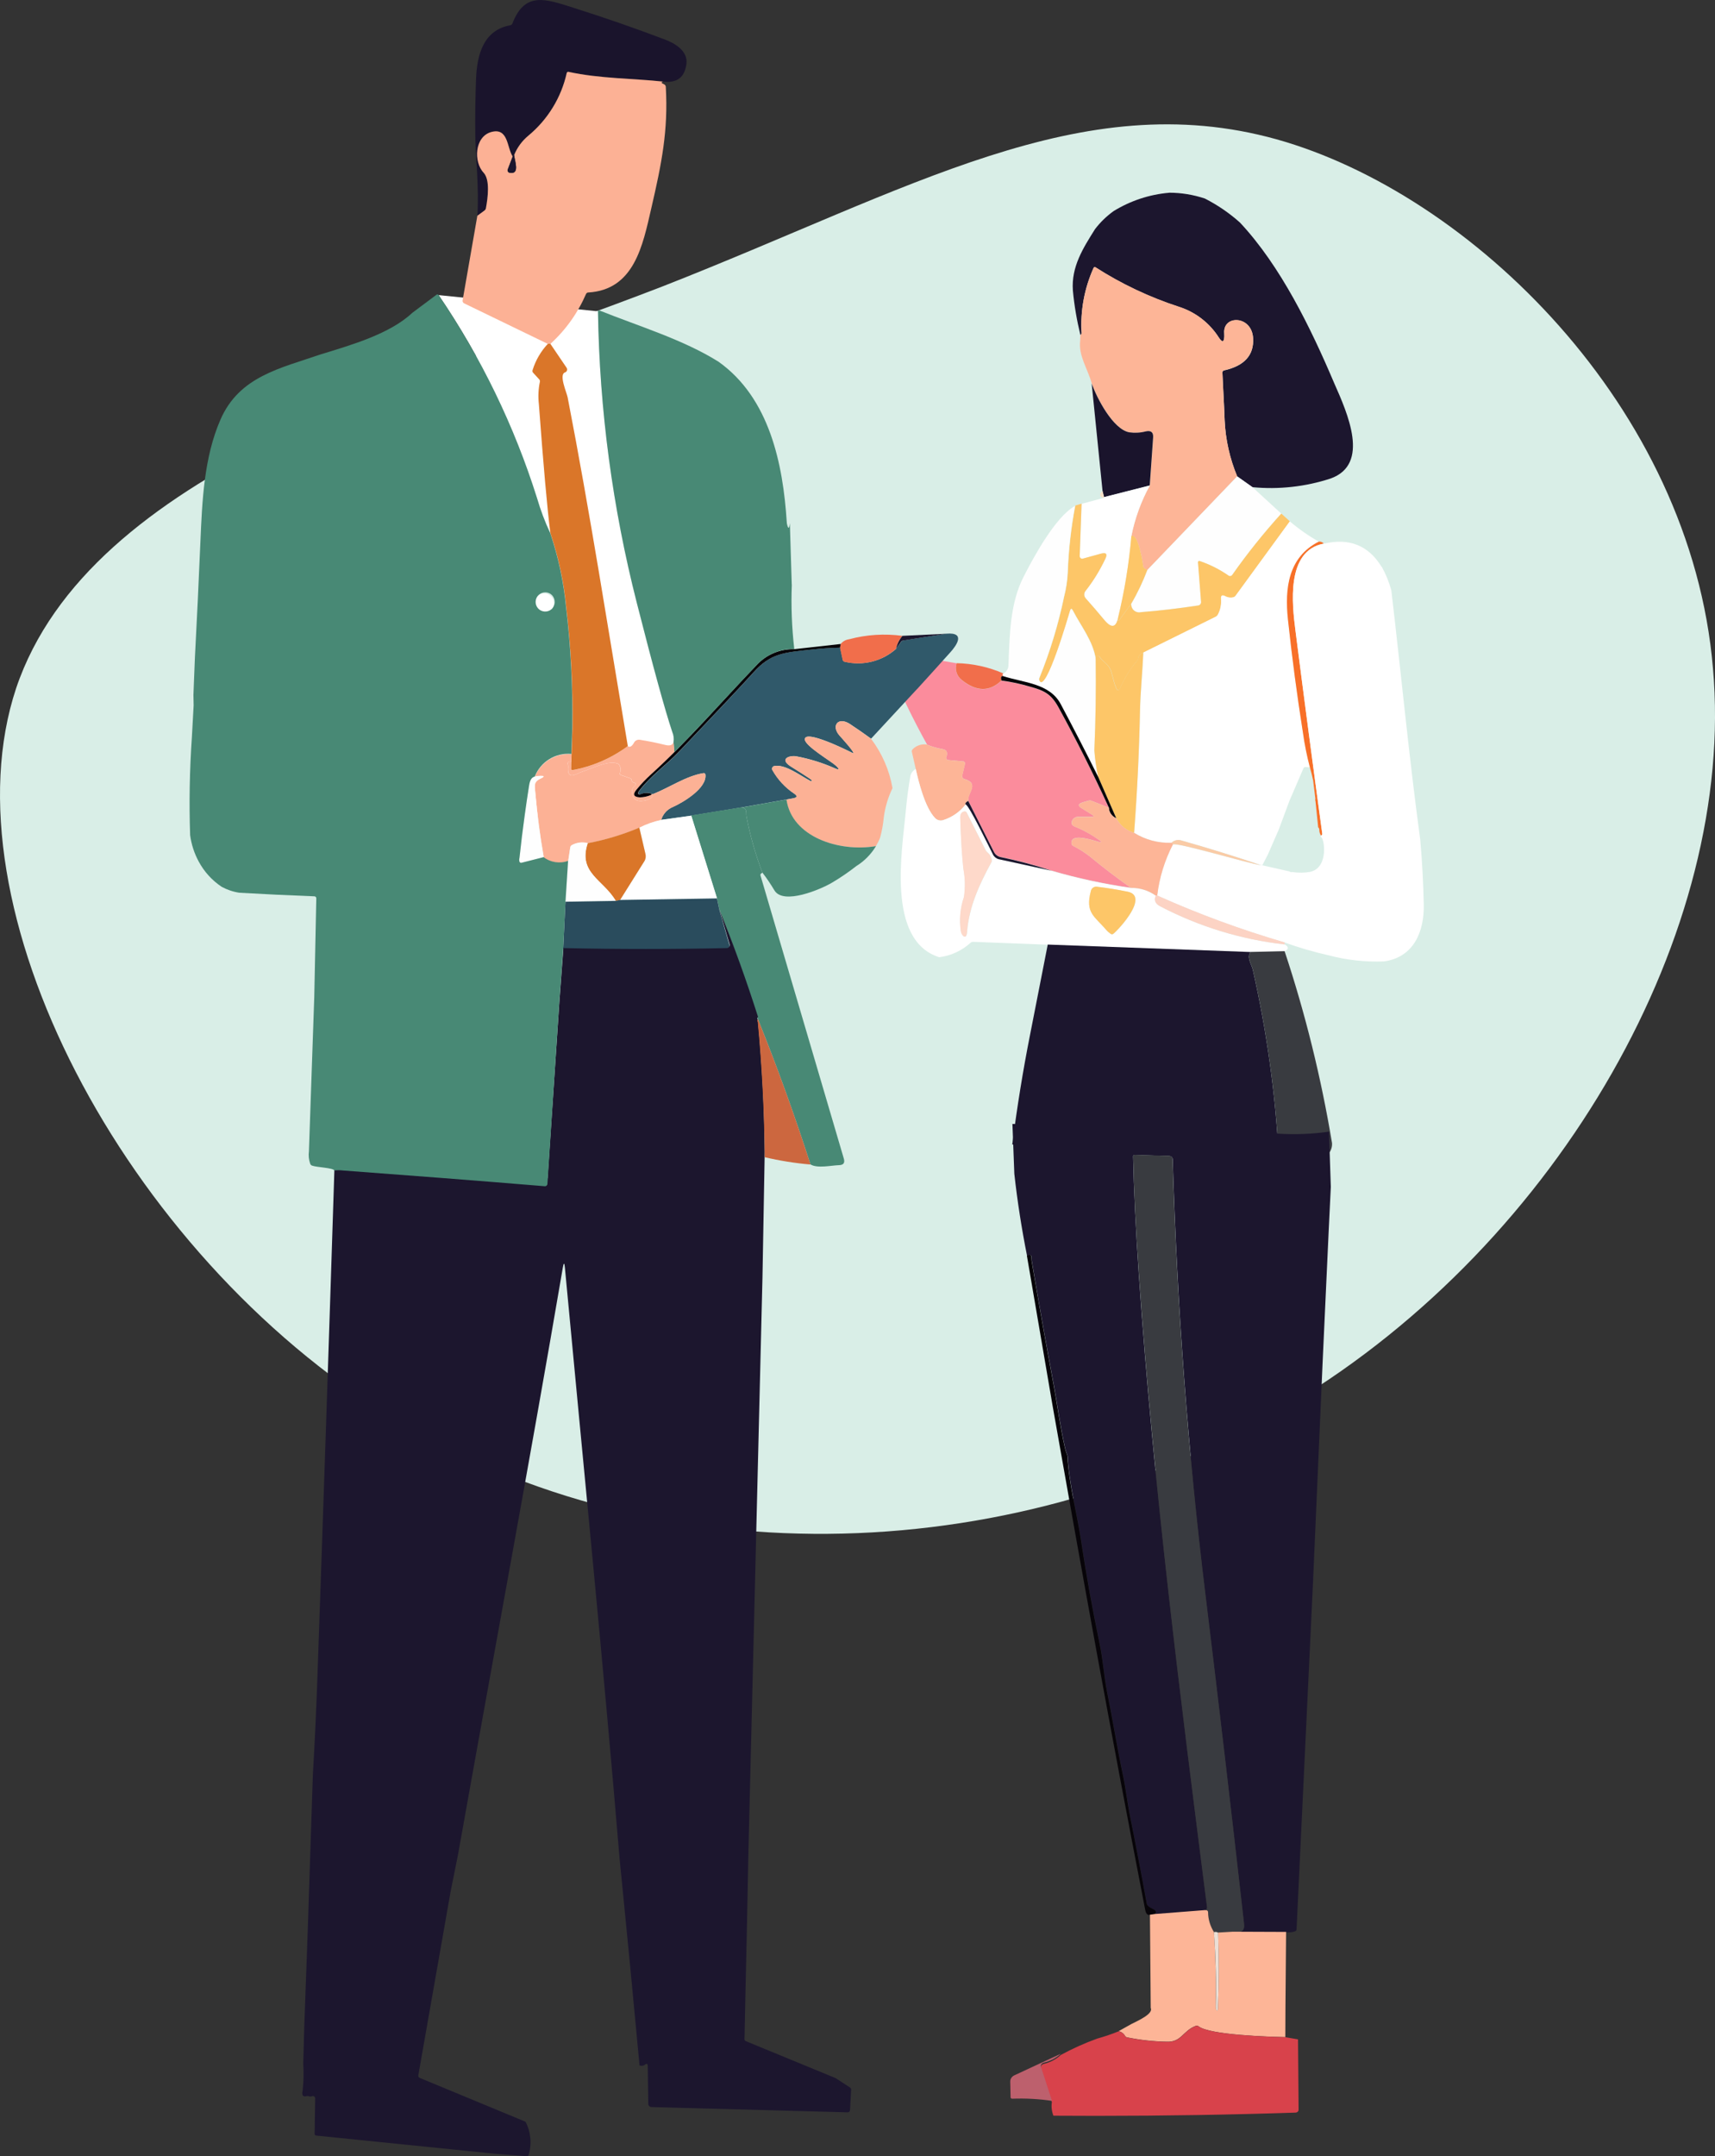 <?xml version="1.0" encoding="UTF-8"?>
<svg id="a" data-name="Layer 1" xmlns="http://www.w3.org/2000/svg" xmlns:xlink="http://www.w3.org/1999/xlink" viewBox="0 0 244.27 307.04">
  <rect x="0" y="0" width="244.27" height="307.04" fill="#333333" stroke="none"/>
  <defs>
    <clipPath id="ao">
      <path d="m170.31,288.49c-1.84.71-2.03,2.33-4.11,2.26-1.91-.04-3.81-.25-5.67-.63-.13-.03-.23-.11-.29-.22-.18-.33-.51-.57-.9-.66-.99.4-2.01.75-3.06,1.04-1.8.65-3.53,1.43-5.19,2.33-.66.62-1.5,1.06-2.43,1.28h0c-.3.07-.47.34-.4.6,0,0,0,0,0,0l1.56,4.84c-.1.65-.02,1.31.22,1.93,1.95.01,3.89.02,5.83.02h.49c9.4,0,18.79-.15,28.15-.46.25,0,.45-.18.45-.4l-.08-10.03-1.81-.31c-2.33-.05-10.78-.3-12.36-1.54-.07-.05-.16-.08-.25-.08-.05,0-.11.01-.15.03" style="fill: none;"/>
    </clipPath>
    <linearGradient id="aq" x1="-399.29" y1="-180.54" x2="-399.27" y2="-180.54" gradientTransform="translate(15411.07 -2447.37) scale(38.53 -15.19)" gradientUnits="userSpaceOnUse">
      <stop offset="0" stop-color="#db5f45"/>
      <stop offset=".41" stop-color="#d8424b"/>
      <stop offset="1" stop-color="#d8424b"/>
    </linearGradient>
  </defs>
  <path id="b" data-name="blob" d="m2.3,97.99c10.47-31,56.85-43.59,92.1-57.22,35.26-13.82,59.56-28.68,87.4-20.94,27.67,7.74,59.05,38.1,62.18,75.34,3.3,37.24-21.67,81.55-59.98,104.62-38.14,23.25-89.63,25.63-128.18,2.02C17.45,178.2-8,128.98,2.3,97.99Z" style="fill: #d9eee7;"/>
  <g id="c" data-name="step">
    <g id="d" data-name="Mask Group 4">
      <g id="e" data-name="consultation">
        <g id="f" data-name="Group 1766">
          <g id="g" data-name="Group 1765">
            <path id="h" data-name="Path 1232" d="m95.92,105.69c.08-.5.02-1.01-.18-1.47-1.05-3.16-2.73-9.27-5.04-18.34-3.46-13.59-5.32-27.53-5.53-41.55l-22.7-2.31c6.06,8.9,10.79,18.64,14.03,28.92.49,1.71,1.12,3.37,1.88,4.98,1.16,3.44,1.92,7,2.26,10.61.67,5.67.96,11.38.88,17.09l-.12,3.77c-2.26-.2-4.38,1.1-5.21,3.21-.48.15-.68.5-.81,1.28-.23,1.42-.43,2.85-.63,4.27h23.72l-1.79-9.68c-.21.21-.42.44-.64.65.01-.48-.02-.95-.11-1.42" style="fill: #fff;"/>
            <path id="i" data-name="Path 1233" d="m166.5,27.44c1.74,0,3.46.28,5.11.83,1.81.92,3.49,2.07,5,3.42,5.82,6.22,10.1,15.05,13.41,22.84,1.91,4.32,5.18,11.58-.51,13.61-3.58,1.17-7.37,1.59-11.12,1.23l-2.18-1.54c-1.05-2.53-1.66-5.22-1.78-7.96-.11-2.95-.23-4.51-.32-6.82,0-.14.09-.27.23-.3,2.91-.65,4.29-2.18,4.14-4.6-.19-3.27-4.33-3.31-4.11-.68.03.38.06,1.88-.76.62-1.33-2.1-3.36-3.67-5.74-4.41-4.17-1.36-8.16-3.25-11.85-5.61-.09-.05-.2-.03-.25.06,0,0,0,.02-.01.02-1.31,2.91-1.9,6.1-1.71,9.29.01.07-.01.14-.07.19l-.1.06c-.51-2.08-.87-4.2-1.07-6.33-.24-3.38,1.45-6.02,3.16-8.74.75-.98,1.64-1.84,2.64-2.56,2.39-1.47,5.1-2.37,7.89-2.61" style="fill: #1c162e;"/>
            <path id="j" data-name="Path 1234" d="m176.21,67.83l-12.8,13.34-.37-.2c-.12-.06-.19-.17-.21-.3-.05-.44-.7-4.78-1.69-4.32.5-2.53,1.39-4.97,2.63-7.23l.48-6.81c.05-.76-.3-1.06-1.06-.88-.76.2-1.56.25-2.34.13-2.33-.43-4.64-4.94-5.35-6.95-.58-2.12-1.91-3.94-1.65-6.09l.03-.84.1-.06c.05-.05.08-.12.07-.19-.19-3.19.4-6.38,1.71-9.29.04-.09.15-.14.24-.1,0,0,0,0,0,0h.02c3.7,2.38,7.68,4.26,11.85,5.62,2.37.75,4.41,2.31,5.74,4.41.82,1.27.79-.23.76-.62-.23-2.63,3.91-2.59,4.11.68.15,2.42-1.23,3.95-4.14,4.6-.14.03-.24.15-.23.3.1,2.31.21,3.87.32,6.82.13,2.74.73,5.43,1.78,7.96" style="fill: #fdb597;"/>
            <path id="k" data-name="Path 1235" d="m155.49,54.61c.71,2.02,3.02,6.52,5.35,6.95.78.11,1.58.07,2.34-.13.76-.17,1.12.12,1.06.88l-.48,6.81-6.51,1.66-.21-.84-1.55-15.32Z" style="fill: #1a142c;"/>
            <path id="l" data-name="Path 1236" d="m176.21,67.83l2.18,1.54,4.1,3.76c-2.51,2.77-4.85,5.69-7,8.75-.11.16-.34.2-.5.09-1.27-.89-2.66-1.59-4.13-2.09-.09-.03-.2.02-.22.12,0,.02,0,.05,0,.07l.44,5.64c.01.25-.16.46-.41.5-2.85.43-5.57.75-8.14.95-.61.15-1.22-.22-1.36-.83-.03-.12-.04-.24-.03-.37.9-1.53,1.66-3.14,2.29-4.8l12.8-13.34Z" style="fill: #fefefe;"/>
            <path id="m" data-name="Path 1237" d="m163.77,69.12c-1.24,2.26-2.13,4.7-2.63,7.23-.33,3.95-.97,7.87-1.92,11.73-.41,1.81-1.41.85-2.04.07-.76-.93-1.61-1.92-2.54-2.95-.26-.3-.28-.74-.03-1.05,1.11-1.42,2.06-2.96,2.83-4.59.33-.69.11-.93-.65-.72l-2.58.71c-.18.04-.37-.07-.41-.25,0,0,0,0,0-.01,0-.04-.01-.08-.01-.11l.27-7.44,3.08-.83c.06-.01.11-.06.12-.12l6.51-1.65Z" style="fill: #fff;"/>
            <path id="n" data-name="Path 1238" d="m157.04,69.93l.21.84c-.01.06-.06.11-.12.12-.55-.21-.58-.53-.09-.97" style="fill: #f6e1c8;"/>
            <path id="o" data-name="Path 1239" d="m154.05,71.73l-.27,7.44c-.01.19.13.37.32.39.04,0,.07,0,.11-.01l2.58-.71c.76-.21.98.03.65.72-.77,1.63-1.71,3.17-2.83,4.59-.25.31-.24.75.03,1.05.92,1.03,1.77,2.02,2.54,2.95.63.78,1.63,1.74,2.04-.07l.02.2c.01.16.07.18.16.05l1.72-2.36c-.06.62.4,1.17,1.03,1.23.12.01.25,0,.37-.03,2.58-.2,5.29-.52,8.14-.95.24-.03.42-.25.41-.5l-.44-5.64c-.01-.1.06-.19.15-.2.03,0,.05,0,.08,0,1.47.5,2.86,1.2,4.14,2.09.16.11.38.07.5-.09,2.15-3.06,4.49-5.98,7-8.75l1.22,1.11-7.71,10.58c-.08.11-.19.2-.32.24-.39.1-.81.04-1.16-.15-.45-.23-.65-.1-.61.4.07.78-.09,1.55-.46,2.24-.07.12-.17.22-.29.28l-10.31,5.1c-.42.1-.72.46-.75.89,0,.07-.04.14-.08.19-1.03,1.2-1.87,2.55-2.49,4-.04.13-.14.23-.27.27-.4.05-.85-2.44-1.08-2.93-.39-.85-1.02-1.03-1.55-1.81-.07-.11-.2-.17-.32-.15-.2.07-.27.23-.23.49-.38-2.6-2.1-4.7-3.27-6.96-.16-.3-.28-.29-.38.03-.14.45-3.44,11.94-4.38,9.97-.06-.13-.06-.27,0-.4,1.52-3.74,2.7-7.62,3.52-11.57.29-1.12.46-2.27.52-3.43.11-3.2.47-6.39,1.07-9.54l.92-.27Z" style="fill: #fdc668;"/>
            <path id="p" data-name="Path 1240" d="m153.13,72c-.6,3.15-.95,6.34-1.07,9.54-.05,1.16-.23,2.31-.52,3.43-.82,3.95-2,7.82-3.51,11.56-.06.13-.06.27,0,.4.94,1.96,4.24-9.52,4.38-9.97.1-.33.22-.34.38-.03,1.16,2.26,2.89,4.36,3.27,6.96.06,4.33,0,8.65-.19,12.97.1,1.28.29,2.55.56,3.81-1.74-3.5-3.52-6.96-5.35-10.39-1.59-2.99-5.3-3.04-8.19-3.98-.11-.08-.13-.24-.04-.34.01-.02.03-.03.04-.04.41-.21.69-.61.74-1.07.17-4.63.25-8.98,2.16-12.72,1.28-2.51,4.49-8.55,7.35-10.1" style="fill: #fefefe;"/>
            <path id="q" data-name="Path 1241" d="m183.71,74.24c1.28,1.09,2.67,2.06,4.13,2.89-4.32,2.2-4.86,6.61-4.39,11.05.57,5.41,1.28,10.79,2.14,16.16.23,1.66.56,3.31.99,4.93l-.62-.05c-.12-.02-.24.05-.3.16l-2,4.64-1.53,4.12-1.56,3.57-.77,1.48h-.18c-3.74-1.27-7.5-2.43-11.29-3.51-.52-.18-1.09-.06-1.49.32-1.87.06-3.71-.43-5.3-1.42.44-5.79.72-11.58.84-17.37.06-2.67.35-5.5.47-8.3l10.31-5.1c.12-.06.22-.16.29-.28.37-.69.53-1.47.46-2.24-.04-.5.16-.64.61-.4.35.2.77.25,1.16.15.13-.04.24-.12.32-.24l7.72-10.58Z" style="fill: #fff;"/>
            <path id="r" data-name="Path 1242" d="m163.41,81.16c-.63,1.66-1.39,3.27-2.29,4.8l-1.72,2.36c-.1.13-.15.11-.16-.06l-.02-.2c.94-3.85,1.58-7.77,1.92-11.73.99-.46,1.64,3.87,1.69,4.32.02.13.1.24.21.3l.37.2Z" style="fill: #fdc668;"/>
            <path id="s" data-name="Path 1243" d="m187.37,114.11c-.05-.13-.05-.27-.02-.4l-.32-2.58c-.13-.63-.28-1.25-.46-1.86-.43-1.62-.76-3.27-.99-4.93-.85-5.37-1.56-10.75-2.14-16.16-.47-4.44.07-8.86,4.39-11.05.27-.04.54.07.72.27-5.43,1-4.5,8.71-4.02,12.45,1.22,9.62,2.49,19.23,3.8,28.84.03.13-.05.26-.17.29,0,0,0,0-.01,0-.16-.25-.25-.54-.24-.84,0-.13-.06-.25-.16-.33l-.38-3.7Z" style="fill: #f87028;"/>
            <path id="t" data-name="Path 1244" d="m196.8,80.69c.59,1.07,1.05,2.2,1.37,3.38,1.39,11.81,2.51,23.66,4.11,35.44.28,3.09.44,6.18.51,9.28.08,3.83-1.41,7.54-5.69,8.11-2.68.1-5.36-.2-7.95-.89-2.1-.48-4.16-1.08-6.19-1.81-6.19-1.81-12.26-4.04-18.14-6.68.3-2.53,1.06-4.99,2.23-7.26.48-.38,10.55,2.65,12.55,2.95h.18l3.72.84h.07c.16.12.35.16.55.12.84.14,1.7.12,2.53-.03,2.71-.66,1.93-4.98,1.49-4.94-.02-.07-.02-.14,0-.21.13-.03.21-.15.19-.28,0,0,0,0,0,0-1.32-9.61-2.58-19.22-3.81-28.84-.48-3.74-1.41-11.45,4.02-12.45,3.62-.86,6.37.24,8.24,3.29" style="fill: #fff;"/>
            <path id="u" data-name="Path 1245" d="m134.37,94.12l1.89.33c-.3.87,0,1.83.72,2.39,2.08,1.68,3.96,1.71,5.65.08,1.37.18,2.73.47,4.06.87,2.02.55,3.02,1.02,4.08,2.96,2.56,4.66,4.94,9.41,7.16,14.25l-2.51-.99c-.12-.04-.26-.04-.38,0l-.68.19c-.79.22-.91.5-.37.84l1.56.97c.3.19.3.29-.03.29h-1.97c-.41.01-.77.28-.89.67-.17.62.45.73.88.92,1.07.47,2.09,1.05,3.03,1.73.4.28.36.37-.12.24-.82-.21-4.05-1.34-3.83.28.02.13.11.25.23.31.83.42,1.61.91,2.35,1.48,1.88,1.56,3.84,3.05,5.86,4.48-3.83-.55-7.61-1.37-11.32-2.45-2.36-.79-4.76-1.44-7.2-1.93-.42-.08-.78-.35-.97-.73l-3.66-7.26c-.18-1.11,1.72-2.5-.61-3.13-.21-.09-.31-.32-.24-.53l.38-1.62c.03-.16-.07-.32-.23-.35,0,0,0,0,0,0-.02,0-.03,0-.05,0l-2.1-.19c-.17,0-.3-.15-.3-.32,0-.03,0-.05.02-.08.26-.68.06-1.07-.59-1.17-.74-.12-1.46-.33-2.14-.62-2.02-3.63-3.83-7.38-5.43-11.21-1.57-3.75,5.48-1.23,7.74-.7" style="fill: #fb8c9c;"/>
            <path id="v" data-name="Path 1246" d="m162.84,92.93c-.12,2.8-.42,5.62-.47,8.3-.12,5.79-.4,11.58-.84,17.37-1.09-.32-2.01-1.07-2.54-2.08l-2.56-5.86c-.28-1.25-.47-2.52-.56-3.81.19-4.32.25-8.65.19-12.97-.04-.26.04-.43.23-.49.13-.03.26.03.32.15.54.78,1.16.95,1.55,1.81.23.49.68,2.98,1.08,2.93.13-.03.24-.13.28-.27.62-1.45,1.46-2.8,2.49-4,.04-.06.07-.12.08-.19.03-.43.33-.79.75-.89" style="fill: #fdc668;"/>
            <path id="w" data-name="Path 1247" d="m142.89,95.9c-.11.08-.13.24-.04.34.01.02.03.03.04.04-.29-.05-.37.15-.26.62-1.68,1.63-3.56,1.6-5.65-.08-.72-.56-1.01-1.52-.72-2.39,2.28.05,4.53.54,6.62,1.45" style="fill: #f16e4b;"/>
            <path id="x" data-name="Path 1248" d="m142.89,96.28c2.89.94,6.6.99,8.19,3.98,1.83,3.43,3.61,6.89,5.35,10.39l2.56,5.86c-.62-.26-1.04-.85-1.06-1.53-2.22-4.84-4.6-9.59-7.16-14.25-1.06-1.94-2.06-2.41-4.08-2.96-1.33-.4-2.68-.69-4.06-.87-.11-.47-.03-.68.26-.62" style="fill: #070409;"/>
            <path id="y" data-name="Path 1249" d="m132.05,106.04c.69.29,1.41.5,2.14.62.66.1.86.5.59,1.17-.05.16.03.33.19.38,0,0,0,0,.01,0,.03,0,.06.02.08.02l2.1.19c.17.01.29.15.29.32,0,.01,0,.03,0,.04l-.38,1.62c-.08.21.03.45.24.53,2.33.64.43,2.02.61,3.13-.31.15-.44.31-.39.49-.8,1.03-1.89,1.8-3.13,2.2-.44.18-.95.05-1.26-.32-1.39-1.49-2.27-4.98-2.71-6.95l-.55-2.41c-.03-.13,0-.27.1-.37.54-.56,1.32-.81,2.08-.68" style="fill: #fdb597;"/>
            <path id="z" data-name="Path 1250" d="m130.43,109.49c.43,1.97,1.32,5.46,2.71,6.95.31.37.82.49,1.26.32,1.24-.4,2.33-1.17,3.13-2.2.44-.04,3.48,6.33,3.92,7.15.16.32.46.56.81.65l7.49,1.64c3.71,1.08,7.49,1.9,11.32,2.45,1.27-.03,2.52.36,3.55,1.1-.28.62-.08,1.11.61,1.49,5.53,2.9,11.54,4.74,17.75,5.44.6.34.6.67,0,.98l-4.85.11-28.9-1.05-10.63-.41c-.14,0-.27.05-.37.14-1.24,1.13-2.8,1.85-4.46,2.05-7.56-2.39-5.26-15.25-4.75-20.89.15-1.67.37-3.33.66-4.98.11-.4.39-.74.76-.93m9.97,11.59l-2.71-5.38c-.06-.12-.18-.18-.31-.17-.42.06-.62.37-.61.91.1,3.11.25,5.53.45,7.27.24,1.32.27,2.68.08,4.01-.54,1.57-.69,3.25-.44,4.89.1.62.79,1.29.88.11.26-3.58,1.77-6.85,3.44-9.9.07-.12.1-.26.08-.4-.07-.41-.28-.77-.59-1.03-.11-.09-.2-.2-.27-.32m17.17,11.35c.19.22.4.41.65.57.11.07.25.06.35-.02.95-.78,5.1-5.37,2.05-6-1.47-.3-2.9-.54-4.31-.7-.42-.1-.84.16-.93.58,0,.02,0,.04-.01.06-.82,3.11.55,3.55,2.21,5.52" style="fill: #fff;"/>
            <path id="aa" data-name="Path 1251" d="m157.93,114.99c.02.67.44,1.27,1.06,1.53.54,1,1.45,1.75,2.54,2.07,1.59.99,3.43,1.48,5.3,1.42.16-.01.24.06.23.23-1.17,2.27-1.93,4.72-2.23,7.26l-.21.03c-1.03-.75-2.28-1.13-3.55-1.11-2.02-1.43-3.98-2.92-5.86-4.48-.73-.57-1.52-1.06-2.35-1.48-.12-.06-.21-.18-.23-.31-.22-1.61,3.01-.49,3.83-.28.48.12.51.04.12-.24-.95-.68-1.97-1.26-3.03-1.73-.43-.19-1.05-.3-.88-.92.12-.39.48-.66.89-.66h1.97c.32-.01.33-.11.03-.3l-1.56-.97c-.54-.34-.42-.62.37-.84l.68-.19c.12-.04.26-.05.38,0l2.5.98Z" style="fill: #fdb597;"/>
            <path id="ab" data-name="Path 1252" d="m137.91,114.06l3.66,7.26c.19.38.55.65.97.73,2.44.5,4.84,1.14,7.2,1.93l-7.49-1.64c-.35-.09-.65-.33-.81-.65-.43-.82-3.48-7.19-3.92-7.15-.05-.18.08-.34.39-.49" style="fill: #1c162e;"/>
            <path id="ac" data-name="Path 1253" d="m140.66,121.4c.32.26.53.63.59,1.03.02.14,0,.28-.08.4-1.67,3.05-3.18,6.32-3.44,9.9-.08,1.18-.78.5-.88-.11-.25-1.64-.1-3.32.44-4.89.19-1.33.17-2.69-.08-4.01-.2-1.74-.35-4.17-.45-7.27-.02-.54.19-.85.61-.91.13-.01.25.05.31.17l2.71,5.38c.07.12.16.23.27.32" style="fill: #fed9ca;"/>
            <path id="ad" data-name="Path 1254" d="m179.61,123.2c-2-.3-12.07-3.34-12.55-2.95.01-.16-.06-.24-.23-.23.39-.38.97-.51,1.49-.32,3.79,1.07,7.56,2.24,11.29,3.51" style="fill: #facba6;"/>
            <path id="ae" data-name="Path 1255" d="m157.57,132.43c-1.66-1.97-3.03-2.41-2.21-5.52.07-.42.46-.71.89-.65.02,0,.04,0,.06.01,1.4.17,2.84.4,4.31.7,3.05.63-1.11,5.22-2.05,6-.1.08-.24.09-.35.02-.24-.16-.46-.35-.65-.57" style="fill: #fdc668;"/>
            <path id="af" data-name="Path 1256" d="m164.62,127.54l.21-.03c5.89,2.64,11.95,4.87,18.14,6.68v.29c-6.2-.7-12.22-2.55-17.75-5.44-.69-.37-.89-.87-.61-1.48" style="fill: #fcd3c4;"/>
            <path id="ag" data-name="Path 1257" d="m149.22,134.5l28.9,1.06c-.6.75.17,1.84.32,2.52,1.97,8.7,3.21,17.55,3.69,26.46-12.66-.27-25.31-.8-37.95-1.57.68-5.32,1.52-10.52,2.53-15.61l2.52-12.85Z" style="fill: #1c162e;"/>
            <path id="ah" data-name="Path 1258" d="m182.97,135.45c2.96,8.91,5.21,18.04,6.75,27.3.04.52-.11,1.03-.43,1.45-2.37.38-4.77.49-7.16.33-.48-8.91-1.72-17.76-3.69-26.46-.15-.67-.92-1.77-.32-2.52l4.85-.11Z" style="fill: #393b40;"/>
            <path id="ai" data-name="Path 1259" d="m144.18,160.04c12.64.68,25.29,1.15,37.95,1.39,2.39.14,4.79.05,7.16-.29l.26,7.87-.31,6.4-.87,18.86-1.37,31.33-2.33,49.13c0,.12-.08.22-.2.27-.41.15-.85.19-1.28.12l-7.59-.03c1.86.25,1.65-.62,1.53-1.74-1.74-15.46-3.55-30.91-5.44-46.35-2.48-20.24-4.03-40.88-4.66-61.92,0-.25-.22-.46-.51-.48l-4.92-.14c-.12,0-.21.08-.21.19h0c.1,4.72.37,10.31.81,16.76,2.12,30.71,5.89,60.09,9.7,90.06.06.2-.02.42-.21.55l-7.17.56c.25-.29.17-.52-.24-.71-.57-.26-.88-.51-.92-.77-.78-4.24-1.59-8.47-2.43-12.7-.34-1.69-.57-3.76-.97-5.63-.86-4.05-1.46-7.91-2.26-11.86-.43-2.12-.59-4.56-1.06-6.83-1.04-4.98-1.94-9.97-2.69-14.99-.52-3.44-1.68-7.73-1.89-11.74-.02-.12-.05-.24-.11-.35-.12-.29-.21-.6-.27-.91-.66-2.91-1.13-6.39-1.57-8.76-1.11-5.94-2.17-11.88-3.16-17.83-.05-.31.14-1.09-.67-.69-.77-3.87-1.38-7.76-1.81-11.67l-.27-7.09Z" style="fill: #1c162e;"/>
            <path id="aj" data-name="Path 1260" d="m175.59,275.07l-2.08.12c-.17-.1-.39-.12-.58-.07-.54-.86-.83-1.82-.84-2.81.01-.12-.06-.23-.17-.3-.07-.03-.15-.03-.22-.02.19-.13.27-.34.21-.54-3.81-29.98-7.58-59.35-9.7-90.06-.45-6.45-.72-12.04-.81-16.76,0-.1.09-.19.2-.19h0l4.91.14c.29.02.51.22.51.48.63,21.04,2.18,41.68,4.66,61.92,1.89,15.44,3.7,30.9,5.44,46.35.13,1.11.34,1.98-1.53,1.74" style="fill: #393b40;"/>
            <path id="ak" data-name="Path 1261" d="m164.51,272.56l-.72.1c-.35.08-.57-.16-.68-.72-5.22-26.94-8.96-47.81-13.18-71.72l-3.67-21.43c.81-.4.62.38.67.69,1,5.95,2.05,11.89,3.16,17.83.44,2.37.91,5.85,1.57,8.76.06.31.15.61.27.91.06.11.09.23.11.35.21,4.01,1.37,8.3,1.89,11.74.75,5.02,1.65,10.01,2.69,14.99.48,2.27.63,4.71,1.06,6.83.8,3.95,1.4,7.81,2.26,11.86.4,1.87.63,3.94.97,5.63.85,4.23,1.66,8.46,2.43,12.7.05.25.35.51.92.77.41.19.49.42.24.71" style="fill: #070409;"/>
            <path id="al" data-name="Path 1262" d="m171.68,272c.08-.01.15,0,.22.02.12.06.18.18.17.29.01.98.3,1.95.84,2.81.24,3.52.32,7.05.26,10.59-.01.49.28.93.3.22.14-3.57.15-7.16.03-10.75l2.08-.12,7.6.03-.09,10.61-.02,4.37c-2.32-.05-10.78-.3-12.36-1.54-.11-.09-.27-.11-.41-.06-1.84.71-2.03,2.33-4.11,2.26-1.91-.04-3.81-.25-5.67-.63-.13-.03-.23-.11-.29-.22-.18-.32-.5-.57-.9-.66l1.81-1.01c.9-.46,3.18-1.45,2.76-2.3l-.11-13.27.72-.1,7.17-.56Z" style="fill: #fdb597;"/>
            <path id="am" data-name="Path 1263" d="m172.92,275.12c.2-.06.41-.03.58.07.13,3.59.12,7.18-.03,10.75-.03.71-.31.27-.3-.22.07-3.55-.02-7.08-.26-10.59" style="fill: #ebdfd6;"/>
          </g>
        </g>
        <g id="an" data-name="Group 1768">
          <g style="clip-path: url(#ao);">
            <g id="ap" data-name="Group 1767">
              <rect id="ar" data-name="Rectangle 1364" x="148.19" y="288.46" width="36.79" height="12.82" style="fill: url(#aq);"/>
            </g>
          </g>
        </g>
        <g id="as" data-name="Group 1770">
          <g id="at" data-name="Group 1769">
            <path id="au" data-name="Path 1265" d="m151.1,292.43c-.66.62-1.5,1.06-2.43,1.28-.3.07-.47.33-.4.6h0l1.57,4.84c-1.87-.28-3.76-.38-5.65-.31-.12.01-.23-.06-.25-.17h0s-.05-2.31-.05-2.31c.01-.38.26-.72.65-.88l6.57-3.05Z" style="fill: #bd606d;"/>
            <path id="av" data-name="Path 1266" d="m94.45,11.61c-4.17-.46-9.01-.41-13.48-1.39-.11-.02-.23.05-.25.16-.78,3.5-2.71,6.65-5.48,8.94-.89.74-1.57,1.68-2.01,2.75-.1.04-.17.12-.21.21-.84-1.28-.6-4.19-3.09-3.47-2.32.67-2.5,4.21-1.05,5.78.93,1,.62,3.53.32,5.11-.04.13-.12.23-.23.3l-.98.72c.26-3.8-.25-8.53-.29-11.26s0-5.43.1-8.15c.13-3.56,1.08-7.03,4.88-7.71.13-.02.25-.12.3-.24,1.78-4.66,4.77-3.5,8.8-2.22,4.36,1.38,8.69,2.88,12.97,4.51,1.35.51,3.25,1.59,3.02,3.45-.25,1.92-1.35,2.76-3.31,2.52" style="fill: #1a142c;"/>
            <path id="aw" data-name="Path 1267" d="m94.45,11.61c-.32.1-.28.22.11.38.16.06.26.21.27.38.36,6.22-.59,10.92-2.07,17.31-1.21,5.24-2.41,11.59-8.99,11.97-.13,0-.24.09-.3.21-1.17,2.7-2.9,5.13-5.08,7.11-.13-.07-.27-.07-.4-.02l-11.89-5.76c-.16-.08-.24-.25-.21-.42l2.1-12.05.98-.72c.11-.07.19-.18.23-.3.3-1.58.61-4.11-.32-5.11-1.46-1.56-1.27-5.1,1.05-5.78,2.49-.71,2.25,2.19,3.09,3.47l-.7,1.83c-.08.18,0,.39.19.47.02,0,.04.01.06.02,1.56.32.71-1.76.66-2.52.43-1.07,1.12-2.01,2.01-2.75,2.77-2.29,4.7-5.43,5.48-8.94.03-.11.14-.19.25-.16,4.47.98,9.31.93,13.48,1.39" style="fill: #fcb195;"/>
            <path id="ax" data-name="Path 1268" d="m73.23,22.07c.05.76.9,2.84-.66,2.52-.19-.04-.31-.23-.26-.42,0,0,0,0,0,0,0-.02,0-.04.02-.06l.7-1.83c.04-.1.11-.17.21-.21" style="fill: #1c162e;"/>
            <path id="ay" data-name="Path 1269" d="m95.92,105.69c-.13.42-.52.55-1.19.38-1.19-.3-2.39-.54-3.6-.73-.33-.05-.66.1-.82.4-.3.55-.6.72-.9.51-2.34,1.73-5.04,2.9-7.9,3.42,0,0-.02,0-.03,0-.09-.01-.15-.09-.14-.17l.02-1.03c-.38-.05-.54.05-.48.32.03.14.05.27.05.41-.18,2.03,1.21.94,1.99.68,1.38-.45,3.62-1.62,5-1.18.13.04.24.13.31.25.2.35.23.77.06,1.14h0c-.03.11.01.22.11.25l1.4.49c.11.05.18.17.17.29.02.51,1.1.15.31.93-.17.17-.26.4-.26.64.02,1.06.6,1.51,1.73,1.32.28-.04.54-.13.79-.27.46-.24.53-.42.23-.56-.52.22-1.07.34-1.63.35-.87-.06-1.03-.42-.47-1.09.64-.78,1.34-1.52,2.09-2.2,1.12-1.01,2.21-2.06,3.28-3.13.01-.48-.02-.95-.11-1.42" style="fill: #fcb195;"/>
            <path id="az" data-name="Path 1270" d="m78.4,48.97l2.31,3.41c.13.2.07.47-.13.6,0,0,0,0,0,0-.03.02-.07.04-.11.05-.9.32.24,2.84.38,3.55,3.2,16.47,5.78,33.11,8.57,49.66-2.34,1.73-5.04,2.9-7.9,3.42-.08,0-.16-.05-.17-.14,0,0,0,0,0,0,0-.01,0-.02,0-.03l.02-1.03.16-4.84c.08-5.71-.21-11.42-.88-17.09-.34-3.61-1.1-7.17-2.26-10.61-.45-3.5-.99-9.63-1.64-18.4-.12-1.06-.07-2.13.15-3.17.02-.12-.02-.25-.11-.34l-.87-.95c-.09-.1-.11-.25-.06-.37.43-1.39,1.17-2.66,2.16-3.72.13-.06.28-.05.4.02" style="fill: #da7629;"/>
            <path id="ba" data-name="Path 1271" d="m76.62,84.85c.57-.49,1.44-.43,1.93.14.49.57.43,1.44-.14,1.93-.55.47-1.36.44-1.87-.07-.53-.58-.5-1.47.08-2.01" style="fill: #fff;"/>
            <path id="bb" data-name="Path 1272" d="m130.63,98.1l-6.56,7.08c-.99-.72-1.99-1.42-3.01-2.09-1.67-1.1-2.73.24-1.48,1.65.1.11,2.61,2.86,1.82,2.46-.56-.29-6.86-3.43-6.76-1.9.06.95,3.83,3.15,4.43,3.73.56.54.48.65-.22.34-1.74-.77-3.57-1.33-5.44-1.68-.86-.16-2.48.31-.83,1.41.34.23,3.03,1.87,3.05,2.01s-.04.16-.21.08c-1.37-.7-3.62-2.45-5.15-2.11-.21.05-.33.25-.29.46,0,0,0,0,0,0,0,.03.02.07.04.1.76,1.35,1.82,2.5,3.11,3.36.5.34.45.56-.15.67l-7.34,1.3-7.17,1.17-4.29.6c.24-.84.86-1.52,1.67-1.85,1.47-.66,4.84-2.65,4.63-4.59-.01-.13-.13-.23-.26-.21,0,0,0,0,0,0h-.01c-2.48.39-4.87,2.08-7.22,2.99-.54-.24-1.17-.24-1.71,0-.19.07-.3.05-.35-.06-.03-.13.01-.28.11-.38,1.62-2.14,3.99-3.83,5.55-5.46,5.7-5.98,9.28-9.79,10.73-11.41,2.51-2.81,4.39-2.86,8.34-3.29,1.33-.15,2.67-.24,4.01-.27l.38,1.78c.04.13.15.22.29.24,2.59.61,5.31-.07,7.3-1.84l.68-.97c.07-.11.18-.19.3-.22l6.18-.97c2.82-.23,1.39,1.73.57,2.64-1.57,1.75-3.14,3.49-4.73,5.23" style="fill: #30596a;"/>
            <path id="bc" data-name="Path 1273" d="m128.53,90.54c-.45.54-.76,1.17-.92,1.86-1.99,1.77-4.71,2.45-7.3,1.84-.13-.02-.25-.12-.29-.25l-.38-1.78.11-.53c.3-.36.72-.59,1.18-.65,2.48-.67,5.06-.83,7.61-.49" style="fill: #f16e4b;"/>
            <path id="bd" data-name="Path 1274" d="m134.78,90.24l-6.18.97c-.13.03-.24.11-.3.22l-.68.97c.15-.68.47-1.32.92-1.86l6.25-.3Z" style="fill: #1c162e;"/>
            <path id="be" data-name="Path 1275" d="m119.75,91.69l-.11.53c-1.34.03-2.68.12-4.01.27-3.95.43-5.83.49-8.34,3.29-1.45,1.62-5.03,5.42-10.73,11.4-1.56,1.63-3.93,3.32-5.55,5.46-.09.1-.13.24-.11.38.05.11.16.13.35.06.55-.24,1.17-.23,1.71,0-.12,0-.19.03-.21.11-.52.22-1.07.34-1.63.35-.87-.06-1.03-.42-.47-1.09.64-.78,1.34-1.52,2.09-2.2,5.25-4.76,9.91-10.22,14.94-15.46,1.38-1.54,3.36-2.4,5.42-2.35l6.63-.74Z" style="fill: #070409;"/>
            <path id="bf" data-name="Path 1276" d="m100.46,110.29c-.02-.13-.14-.22-.27-.2-2.48.39-4.87,2.08-7.22,2.99-.11,0-.19.03-.21.11.31.13.23.32-.23.56-.25.13-.51.22-.79.27-1.13.18-1.7-.26-1.73-1.32,0-.24.09-.47.26-.64.79-.78-.29-.42-.31-.93,0-.12-.06-.23-.17-.29l-1.4-.49h-.01c-.09-.04-.14-.15-.1-.25.17-.37.14-.79-.06-1.14-.07-.12-.18-.21-.31-.25-1.38-.45-3.63.73-5,1.18-.78.25-2.17,1.34-1.99-.68,0-.14-.02-.28-.05-.41-.06-.27.1-.38.48-.32l.04-1.08c-2.26-.2-4.38,1.1-5.21,3.21.25-.07.51-.11.78-.11.59-.02.62.1.08.35-1.07.5-.89.96-.79,2.12.27,3.06.67,6.1,1.2,9.12.99.76,2.31.96,3.48.53l.29-1.93c.02-.13.09-.25.21-.32.7-.39,1.52-.5,2.29-.29,2.52-.48,4.98-1.22,7.35-2.21.98-.5,2.02-.87,3.1-1.1.24-.84.86-1.52,1.67-1.85,1.47-.66,4.84-2.65,4.63-4.59h0" style="fill: #fcb195;"/>
            <path id="bg" data-name="Path 1277" d="m124.76,120.48c.23-.39.44-.8.6-1.22.26-.95.43-1.91.52-2.89.19-1.44.61-2.84,1.24-4.15-.44-2.55-1.49-4.96-3.06-7.03-.99-.72-1.99-1.42-3.01-2.09-1.67-1.1-2.73.24-1.48,1.65.1.11,2.61,2.86,1.82,2.46-.56-.29-6.86-3.43-6.76-1.9.06.95,3.83,3.15,4.43,3.73.56.54.48.65-.22.34-1.74-.77-3.57-1.33-5.44-1.68-.86-.16-2.48.31-.83,1.41.34.23,3.03,1.87,3.05,2.01s-.04.16-.21.08c-1.37-.7-3.62-2.45-5.16-2.11-.03,0-.07.02-.1.04-.19.1-.26.33-.16.52,0,0,0,0,0,0,.76,1.35,1.82,2.5,3.11,3.36.5.34.45.56-.15.67l-.95.17c.75,5.31,7.45,7.52,12.74,6.63" style="fill: #fcb195;"/>
            <path id="bh" data-name="Path 1278" d="m112.02,113.85l-6.39,1.13c.86.12.59.75.69,1.27.52,2.74,1.28,5.42,2.28,8.02.62.8,1.18,1.64,1.7,2.51,1.27,2.14,6.65-.16,8.23-1.11,1.2-.71,2.34-1.49,3.44-2.35,1.11-.69,2.04-1.62,2.73-2.73.02-.04.04-.08.06-.11-5.29.89-11.99-1.32-12.74-6.63" style="fill: #488975;"/>
            <path id="bi" data-name="Path 1279" d="m77.45,122.06l-3.16.8c-.12.03-.24-.03-.29-.15-.05-.18-.05-.37,0-.55.36-3.45.81-6.88,1.37-10.3.18-1.11.5-1.35,1.59-1.39.59-.02.62.1.08.35-1.07.5-.89.96-.79,2.12.27,3.06.67,6.1,1.2,9.12" style="fill: #fefefe;"/>
            <path id="bj" data-name="Path 1280" d="m105.63,114.98c.86.12.59.75.69,1.27.52,2.74,1.28,5.42,2.28,8.02l-.17.1c-.1.06-.15.19-.11.3l11.87,40.32c.17.6-.05.9-.68.92-1.08.03-3.11.5-4.08-.11-2.24-6.98-4.73-13.86-7.47-20.66-1.64-5.29-3.48-10.52-5.52-15.7l-.32-1.54-3.67-11.79,7.17-1.16Z" style="fill: #488975;"/>
            <path id="bk" data-name="Path 1281" d="m98.46,116.15l3.67,11.79-13.8.21,3.47-5.54c.18-.32.23-.7.13-1.06l-.86-3.7c.98-.5,2.03-.87,3.11-1.1l4.29-.6Z" style="fill: #fff;"/>
            <path id="bl" data-name="Path 1282" d="m91.06,117.85l.86,3.7c.1.36.06.74-.13,1.06l-3.47,5.54-.62.13c-1.75-3.01-5.41-3.96-3.99-8.21,2.52-.48,4.98-1.22,7.35-2.22" style="fill: #da7629;"/>
            <path id="bm" data-name="Path 1283" d="m83.71,120.06c-1.42,4.25,2.24,5.2,3.99,8.21l-7.14.12.37-5.8.29-1.93c.02-.13.09-.25.21-.32.7-.39,1.52-.5,2.29-.29" style="fill: #fefefe;"/>
            <path id="bn" data-name="Path 1284" d="m102.12,127.93l.32,1.54,1.45,5.11c.07.23-.06.48-.29.55-.03,0-.07.02-.11.02-7.68.17-15.44.17-23.28,0l.33-6.75,7.14-.12.62-.13,13.8-.22Z" style="fill: #2a4c5d;"/>
            <path id="bo" data-name="Path 1285" d="m102.45,129.47c2.04,5.06,3.88,10.17,5.52,15.34-.14.12-.15.23-.04.33.6,6.27.93,12.55.99,18.84l-.32,17.94-2.01,82.16-.19,9.71-.23,10.29-.13,6.29c0,.13.08.24.2.28l12.76,5.25,2.02,1.31c.12.06.19.17.21.29l-.16,2.99c-.02.18-.17.31-.35.29l-27.94-.75c-.25-.01-.45-.22-.44-.46l-.08-5.35c0-.38-.16-.44-.46-.18-.21.14-.48.16-.71.06l-1.34-14.17-1.51-15.39c-2.34-28.03-5.18-56.18-7.78-84.02-.07-.77-.17-.77-.3,0-4.77,27.94-9.96,55.7-14.92,83.55l-1.04,5.17-4.62,26.27c-.03.16.06.31.21.37l15.06,6.24c.76,1.46.92,3.15.45,4.72-.03.12-.15.2-.27.19l-4.51-.35-25.5-2.59c-.12-.01-.21-.11-.21-.23l.08-5.07c0-.18-.14-.33-.32-.33-.05,0-.11.01-.15.03-.12.06-.26.06-.39.01-.13-.05-.26-.05-.39-.02-.5.13-.68-.13-.54-.79.15-1.27.18-2.54.09-3.81l.14-5.14.49-13.52.74-22.47c.26-4.46.47-8.93.63-13.4.86-24.5,1.68-49,2.46-73.51.41-.05.83-.05,1.25,0,9.46.68,19.04,1.41,28.72,2.19.19.02.37-.13.38-.32h0s1.68-25.18,1.68-25.18l.56-7.53c7.84.17,15.6.17,23.28,0,.24,0,.42-.2.41-.44,0,0,0,0,0,0,0-.04,0-.07-.02-.11l-1.45-4.99Z" style="fill: #1c162e;"/>
            <path id="bp" data-name="Path 1286" d="m78.55,86.79c.5-.57.44-1.44-.14-1.93-.57-.5-1.44-.44-1.93.14-.47.54-.44,1.36.07,1.87.57.53,1.47.5,2.01-.07" style="fill: #fff;"/>
            <path id="bq" data-name="Path 1287" d="m112.77,83.25l-.27-8.75c-.1.82-.23.87-.4.14-.02-.09-.04-.19-.04-.29-.53-8.3-2.46-17.67-9.7-22.83-5.01-3.16-11.48-5.1-17-7.32-.02,0-.04-.01-.06-.01-.07,0-.13.06-.13.13,0,0,0,0,0,0,.21,14.02,2.07,27.96,5.54,41.55,2.31,9.07,3.99,15.19,5.04,18.34.2.46.26.98.18,1.47.08.47.12.94.11,1.42.21-.21.42-.44.64-.65,3.73-3.76,7.28-7.77,11.03-11.68,1.38-1.54,3.36-2.4,5.42-2.35-.35-3.05-.47-6.12-.35-9.18" style="fill: #488975;"/>
            <path id="br" data-name="Path 1288" d="m80.63,86.52c-.34-3.61-1.1-7.17-2.26-10.61-.76-1.61-1.38-3.27-1.88-4.98-3.23-10.27-7.96-20.02-14.02-28.92h0c-.07-.1-.2-.11-.29-.05l-3.45,2.58c-3.2,3.01-8.69,4.58-12.99,5.9-5.84,2.01-11.65,3.15-14.34,9.31-2.35,5.38-2.61,11.59-2.86,17.48-.23,5.5-.49,10.98-.78,16.43l-.21,5.3.03,1.48-.25,4.53c-.32,4.64-.41,9.3-.25,13.95.18,1.32.59,2.6,1.23,3.77.78,1.45,1.9,2.68,3.27,3.59.78.42,1.63.71,2.52.84,3.43.2,6.99.37,10.68.51.15,0,.27.13.27.28l-.29,14.06-.76,21.96c-.08.6-.02,1.21.18,1.78.05.13.15.23.28.27.69.25,3,.3,3.16.69.41-.05.83-.05,1.25,0,9.46.7,19.04,1.44,28.72,2.24h0c.2.02.37-.13.38-.33,0,0,0,0,0,0l1.68-25.75.56-7.7.33-6.75.37-5.8c-1.17.43-2.49.23-3.48-.53l-3.15.8c-.12.03-.25-.03-.29-.15-.05-.18-.05-.37,0-.55.21-2.01.46-4.02.74-6.03.2-1.43.4-2.85.63-4.28.13-.78.33-1.12.81-1.28.83-2.11,2.95-3.41,5.21-3.21l.13-3.77c.08-5.71-.21-11.42-.88-17.09m-1.19,54.31s.03.01.05.01c-.03,0-.07,0-.1,0,.02,0,.04-.01.05-.01m-.89-54.05c-.57.49-1.44.43-1.93-.14s-.43-1.44.14-1.93c.55-.47,1.36-.44,1.87.07.53.58.5,1.47-.08,2.01" style="fill: #488975;"/>
            <path id="bs" data-name="Path 1289" d="m107.97,145.16c2.74,6.8,5.23,13.68,7.47,20.66-2.2-.19-4.38-.54-6.52-1.04-.06-6.44-.39-12.86-.99-19.28-.11-.1-.1-.22.04-.34" style="fill: #cc673f;"/>
          </g>
        </g>
      </g>
    </g>
  </g>
</svg>